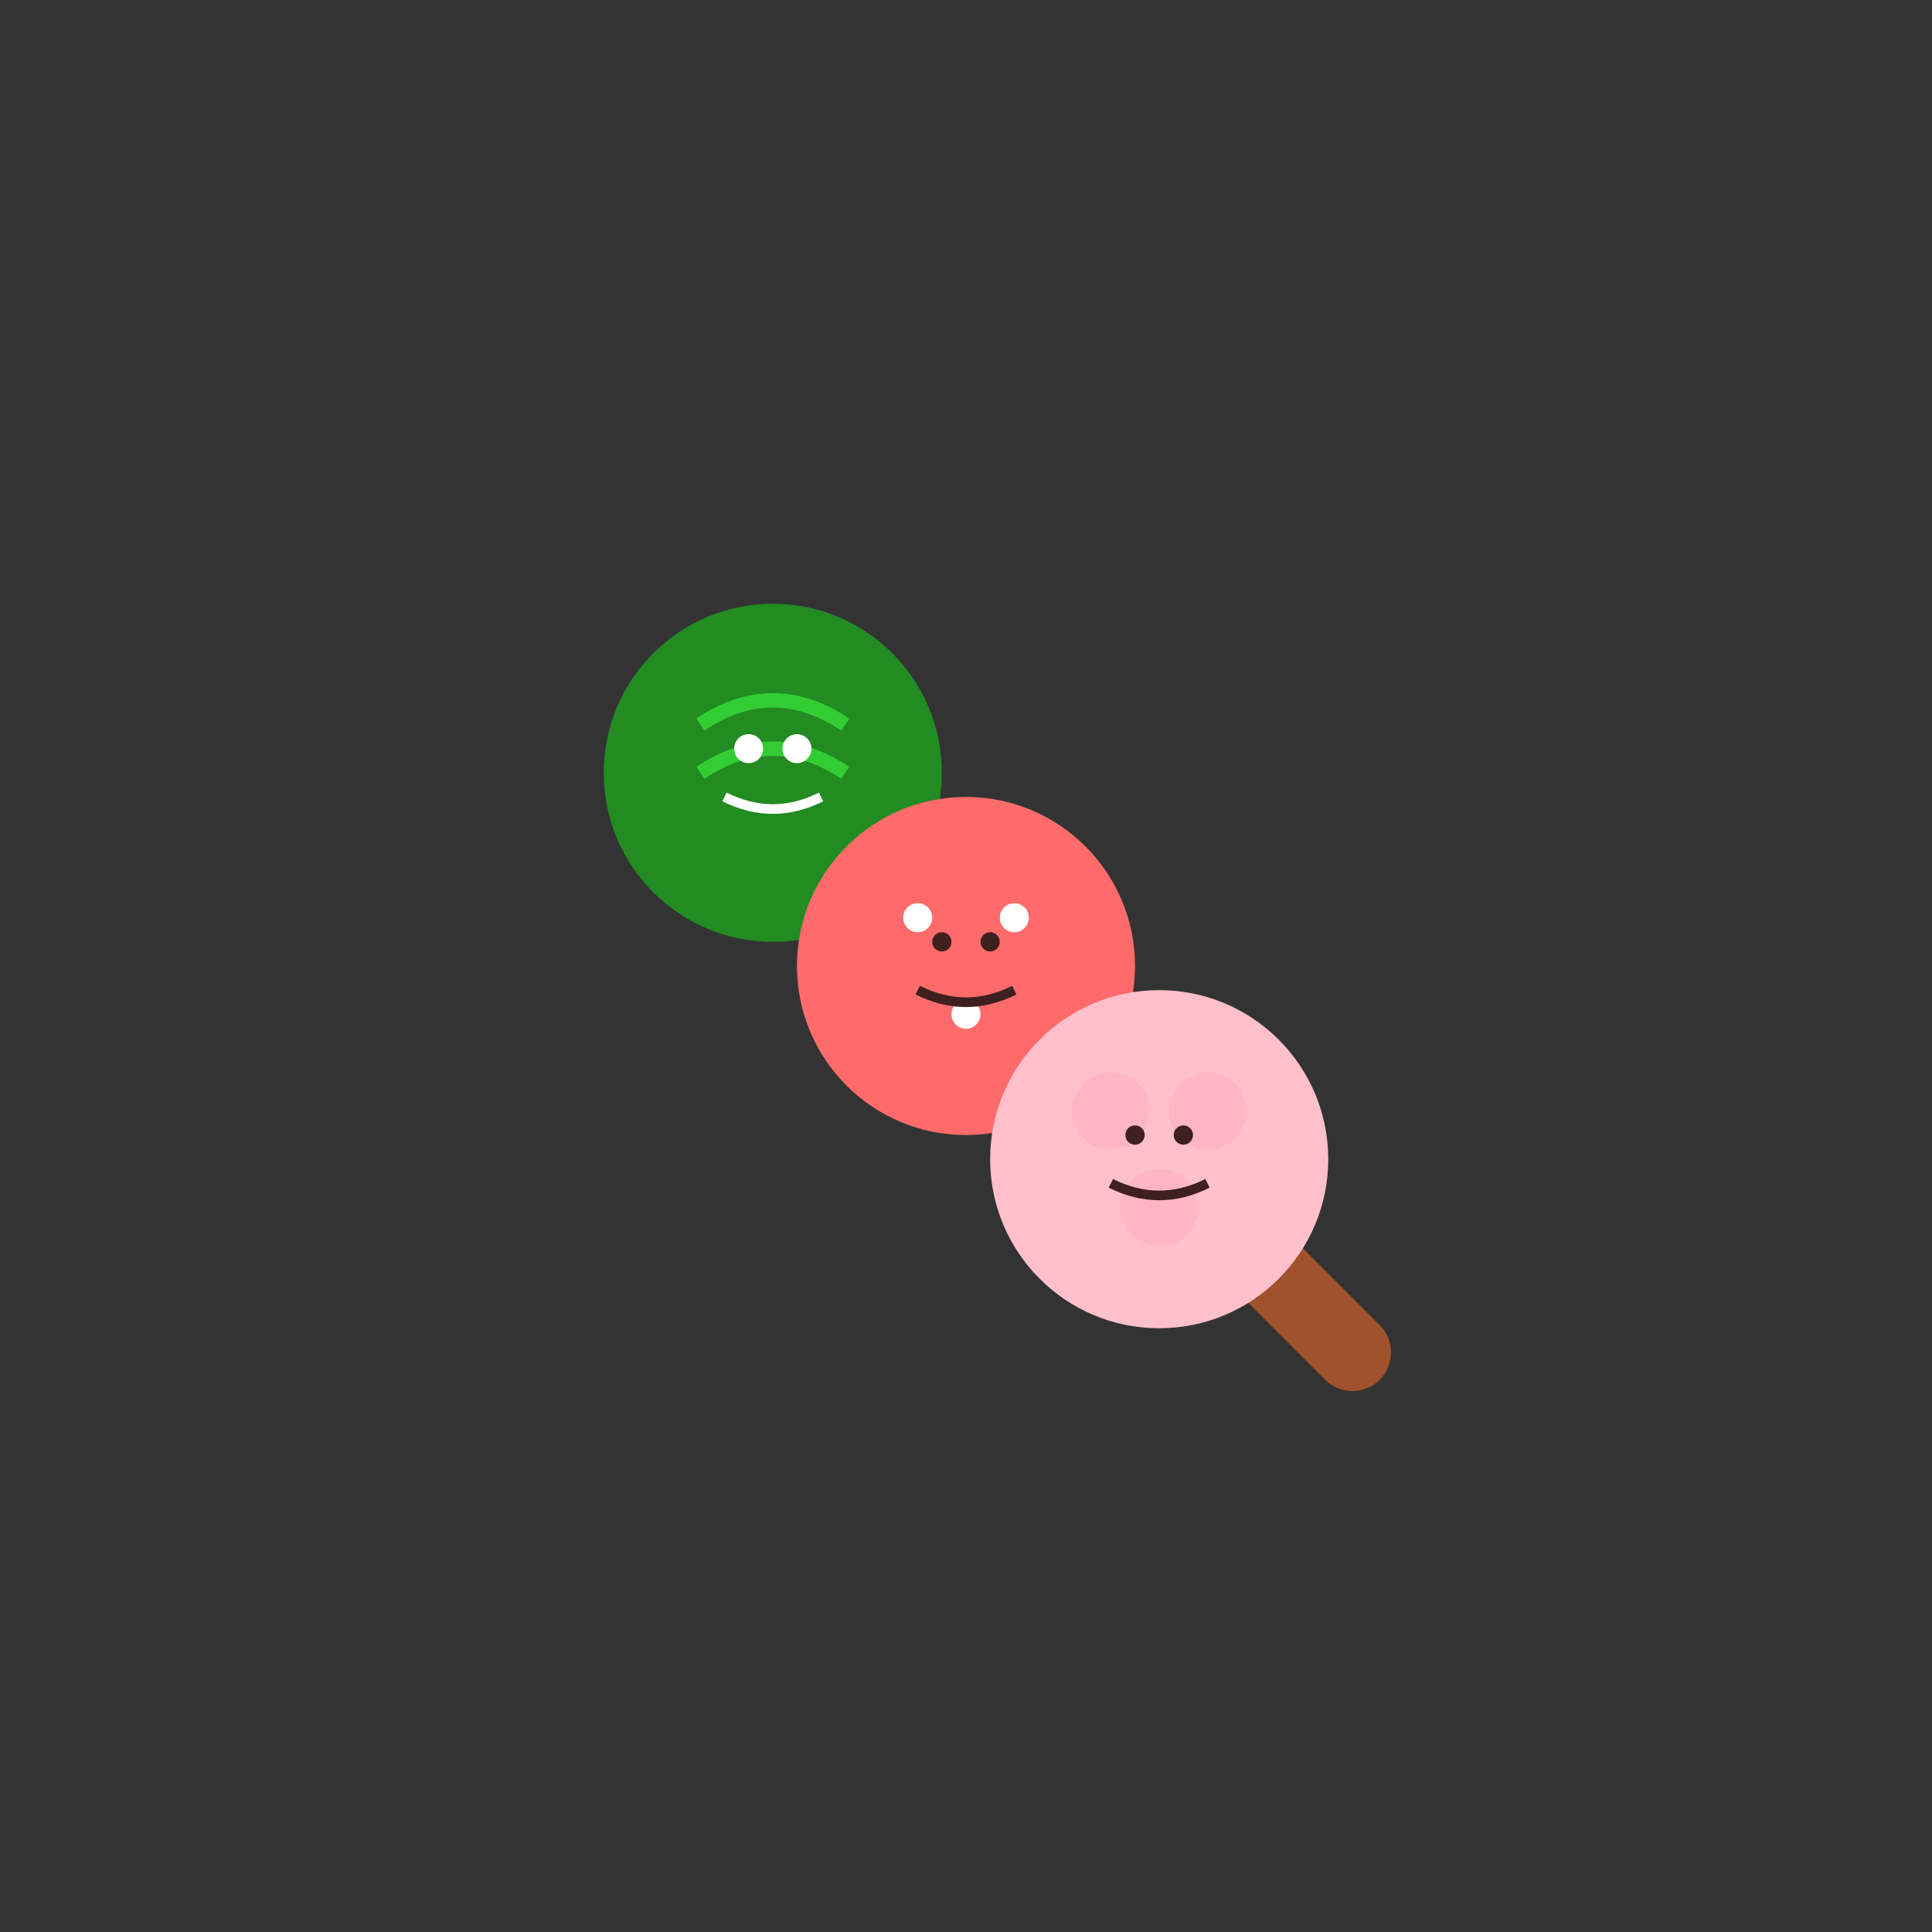 <?xml version="1.0" encoding="UTF-8"?>
<svg width="400" height="400" viewBox="0 0 400 400" fill="none" xmlns="http://www.w3.org/2000/svg">
    <rect x="0" y="0" width="400" height="400" fill="#333333" stroke="none"/>
    <!-- 대각선 막대와 손잡이 -->
    <path d="M160 160 L240 240" stroke="#A0522D" stroke-width="16" stroke-linecap="round"/>
    <path d="M240 240 L280 280" stroke="#A0522D" stroke-width="16" stroke-linecap="round"/>
    
    <!-- 상단 당고 (나무) -->
    <circle cx="160" cy="160" r="35" fill="#228B22"/>
    <!-- 나뭇잎 -->
    <path d="M145 150 Q160 140 175 150" stroke="#32CD32" stroke-width="3"/>
    <path d="M145 160 Q160 150 175 160" stroke="#32CD32" stroke-width="3"/>
    <!-- 평화로운 표정 -->
    <path d="M150 165 Q160 170 170 165" stroke="#FFFFFF" stroke-width="2"/>
    <circle cx="155" cy="155" r="3" fill="#FFFFFF"/>
    <circle cx="165" cy="155" r="3" fill="#FFFFFF"/>

    <!-- 중간 당고 (버섯) -->
    <circle cx="200" cy="200" r="35" fill="#FF6B6B"/>
    <!-- 버섯 점 -->
    <circle cx="190" cy="190" r="3" fill="#FFFFFF"/>
    <circle cx="210" cy="190" r="3" fill="#FFFFFF"/>
    <circle cx="200" cy="210" r="3" fill="#FFFFFF"/>
    <!-- 귀여운 표정 -->
    <path d="M190 205 Q200 210 210 205" stroke="#3F1F1F" stroke-width="2"/>
    <circle cx="195" cy="195" r="2" fill="#3F1F1F"/>
    <circle cx="205" cy="195" r="2" fill="#3F1F1F"/>

    <!-- 하단 당고 (꽃) -->
    <circle cx="240" cy="240" r="35" fill="#FFC0CB"/>
    <!-- 꽃잎 -->
    <circle cx="230" cy="230" r="8" fill="#FFB6C1"/>
    <circle cx="250" cy="230" r="8" fill="#FFB6C1"/>
    <circle cx="240" cy="250" r="8" fill="#FFB6C1"/>
    <!-- 행복한 표정 -->
    <path d="M230 245 Q240 250 250 245" stroke="#3F1F1F" stroke-width="2"/>
    <circle cx="235" cy="235" r="2" fill="#3F1F1F"/>
    <circle cx="245" cy="235" r="2" fill="#3F1F1F"/>
</svg> 